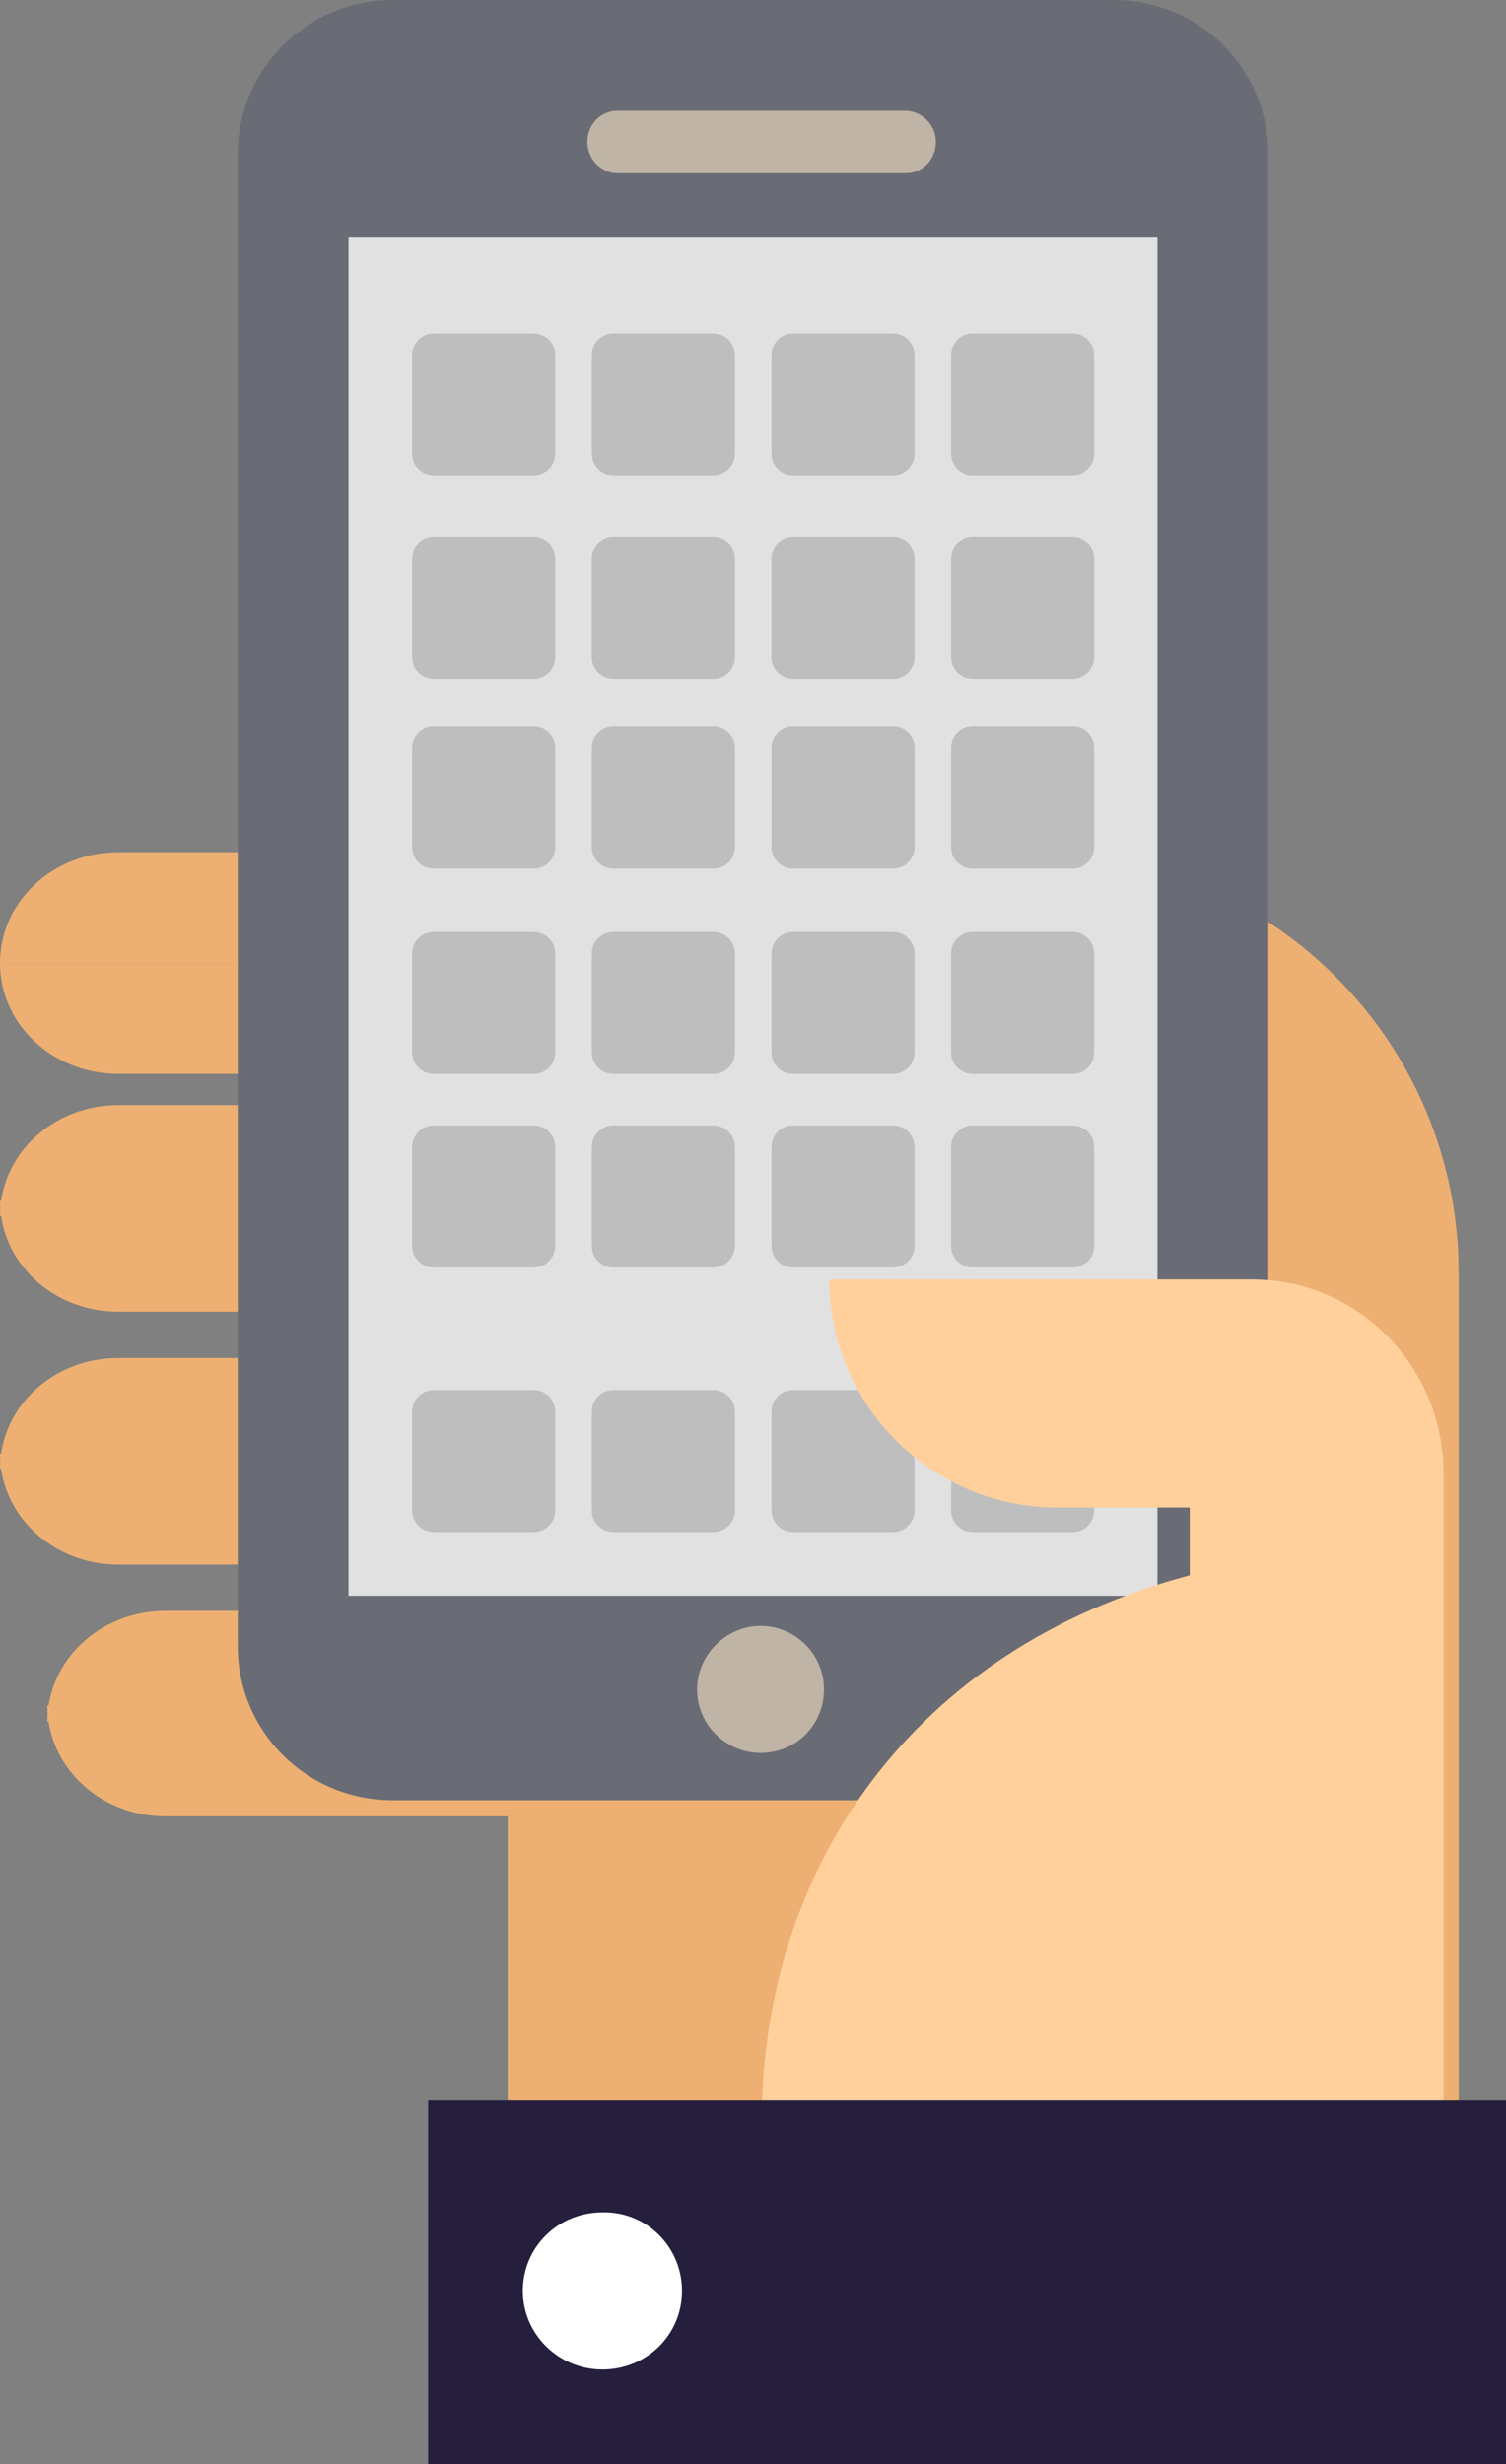 <?xml version="1.0" encoding="utf-8"?>
<!-- Generator: Adobe Illustrator 19.2.1, SVG Export Plug-In . SVG Version: 6.00 Build 0)  -->
<svg width="140px" height="229px" version="1.1" id="Layer_1" xmlns="http://www.w3.org/2000/svg" xmlns:xlink="http://www.w3.org/1999/xlink" x="0px" y="0px"
	 viewBox="0 0 140 229" style="enable-background:new 0 0 140 229;" xml:space="preserve">
<rect x="0" y="0" width="140" height="229" fill="#808080" stroke="none"/>
<style type="text/css">
	.st0{fill:#FFFFFF;}
	.st1{fill:#EDB072;}
	.st2{fill:#6A6C75;}
	.st3{fill:#E1E1E1;}
	.st4{fill:#BFB4A5;}
	.st5{fill:#BEBEBE;}
	.st6{fill:#FFD09C;}
	.st7{fill:#261E3D;}
</style>
<g>
	<path id="path-47" class="st0" d="M90.4,129.2h9.3c1.1,0,2,0.9,2,2v9.2c0,1.1-0.9,2-2,2h-9.3c-1.1,0-2-0.9-2-2v-9.2
		C88.4,130.1,89.3,129.2,90.4,129.2z"/>
</g>
<g>
	<path id="path-45" class="st0" d="M57,129.2h9.3c1.1,0,2,0.9,2,2v9.2c0,1.1-0.9,2-2,2H57c-1.1,0-2-0.9-2-2v-9.2
		C55,130.1,55.9,129.2,57,129.2z"/>
</g>
<g>
	<path id="path-43" class="st0" d="M40.3,129.2h9.3c1.1,0,2,0.9,2,2v9.2c0,1.1-0.9,2-2,2h-9.3c-1.1,0-2-0.9-2-2v-9.2
		C38.3,130.1,39.2,129.2,40.3,129.2z"/>
</g>
<g>
	<path id="path-41" class="st0" d="M73.7,129.2H83c1.1,0,2,0.9,2,2v9.2c0,1.1-0.9,2-2,2h-9.3c-1.1,0-2-0.9-2-2v-9.2
		C71.7,130.1,72.6,129.2,73.7,129.2z"/>
</g>
<g>
	<path id="path-39" class="st0" d="M90.4,104.6h9.3c1.1,0,2,0.9,2,2v9.2c0,1.1-0.9,2-2,2h-9.3c-1.1,0-2-0.9-2-2v-9.2
		C88.4,105.5,89.3,104.6,90.4,104.6z"/>
</g>
<g>
	<path id="path-37" class="st0" d="M57,104.6h9.3c1.1,0,2,0.9,2,2v9.2c0,1.1-0.9,2-2,2H57c-1.1,0-2-0.9-2-2v-9.2
		C55,105.5,55.9,104.6,57,104.6z"/>
</g>
<g>
	<path id="path-35" class="st0" d="M40.3,104.6h9.3c1.1,0,2,0.9,2,2v9.2c0,1.1-0.9,2-2,2h-9.3c-1.1,0-2-0.9-2-2v-9.2
		C38.3,105.5,39.2,104.6,40.3,104.6z"/>
</g>
<g>
	<path id="path-33" class="st0" d="M73.7,104.6H83c1.1,0,2,0.9,2,2v9.2c0,1.1-0.9,2-2,2h-9.3c-1.1,0-2-0.9-2-2v-9.2
		C71.7,105.5,72.6,104.6,73.7,104.6z"/>
</g>
<g>
	<path id="path-31" class="st0" d="M90.4,86.6h9.3c1.1,0,2,0.9,2,2v9.2c0,1.1-0.9,2-2,2h-9.3c-1.1,0-2-0.9-2-2v-9.2
		C88.4,87.5,89.3,86.6,90.4,86.6z"/>
</g>
<g>
	<path id="path-29" class="st0" d="M57,86.6h9.3c1.1,0,2,0.9,2,2v9.2c0,1.1-0.9,2-2,2H57c-1.1,0-2-0.9-2-2v-9.2
		C55,87.5,55.9,86.6,57,86.6z"/>
</g>
<g>
	<path id="path-27" class="st0" d="M40.3,86.6h9.3c1.1,0,2,0.9,2,2v9.2c0,1.1-0.9,2-2,2h-9.3c-1.1,0-2-0.9-2-2v-9.2
		C38.3,87.5,39.2,86.6,40.3,86.6z"/>
</g>
<g>
	<path id="path-25" class="st0" d="M73.7,86.6H83c1.1,0,2,0.9,2,2v9.2c0,1.1-0.9,2-2,2h-9.3c-1.1,0-2-0.9-2-2v-9.2
		C71.7,87.5,72.6,86.6,73.7,86.6z"/>
</g>
<g>
	<path id="path-23" class="st0" d="M90.4,31h9.3c1.1,0,2,0.9,2,2v9.2c0,1.1-0.9,2-2,2h-9.3c-1.1,0-2-0.9-2-2V33
		C88.4,31.9,89.3,31,90.4,31z"/>
</g>
<g>
	<path id="path-21" class="st0" d="M57,31h9.3c1.1,0,2,0.9,2,2v9.2c0,1.1-0.9,2-2,2H57c-1.1,0-2-0.9-2-2V33C55,31.9,55.9,31,57,31z"
		/>
</g>
<g>
	<path id="path-19" class="st0" d="M40.3,31h9.3c1.1,0,2,0.9,2,2v9.2c0,1.1-0.9,2-2,2h-9.3c-1.1,0-2-0.9-2-2V33
		C38.3,31.9,39.2,31,40.3,31z"/>
</g>
<g>
	<path id="path-17" class="st0" d="M73.7,31H83c1.1,0,2,0.9,2,2v9.2c0,1.1-0.9,2-2,2h-9.3c-1.1,0-2-0.9-2-2V33
		C71.7,31.9,72.6,31,73.7,31z"/>
</g>
<g>
	<path id="path-15" class="st0" d="M90.4,49.9h9.3c1.1,0,2,0.9,2,2v9.2c0,1.1-0.9,2-2,2h-9.3c-1.1,0-2-0.9-2-2v-9.2
		C88.4,50.8,89.3,49.9,90.4,49.9z"/>
</g>
<g>
	<path id="path-13" class="st0" d="M57,49.9h9.3c1.1,0,2,0.9,2,2v9.2c0,1.1-0.9,2-2,2H57c-1.1,0-2-0.9-2-2v-9.2
		C55,50.8,55.9,49.9,57,49.9z"/>
</g>
<g>
	<path id="path-11" class="st0" d="M40.3,49.9h9.3c1.1,0,2,0.9,2,2v9.2c0,1.1-0.9,2-2,2h-9.3c-1.1,0-2-0.9-2-2v-9.2
		C38.3,50.8,39.2,49.9,40.3,49.9z"/>
</g>
<g>
	<path id="path-9" class="st0" d="M73.7,49.9H83c1.1,0,2,0.9,2,2v9.2c0,1.1-0.9,2-2,2h-9.3c-1.1,0-2-0.9-2-2v-9.2
		C71.7,50.8,72.6,49.9,73.7,49.9z"/>
</g>
<g>
	<path id="path-7" class="st0" d="M90.4,67.5h9.3c1.1,0,2,0.9,2,2v9.2c0,1.1-0.9,2-2,2h-9.3c-1.1,0-2-0.9-2-2v-9.2
		C88.4,68.4,89.3,67.5,90.4,67.5z"/>
</g>
<g>
	<path id="path-5" class="st0" d="M57,67.5h9.3c1.1,0,2,0.9,2,2v9.2c0,1.1-0.9,2-2,2H57c-1.1,0-2-0.9-2-2v-9.2
		C55,68.4,55.9,67.5,57,67.5z"/>
</g>
<g>
	<path id="path-3" class="st0" d="M40.3,67.5h9.3c1.1,0,2,0.9,2,2v9.2c0,1.1-0.9,2-2,2h-9.3c-1.1,0-2-0.9-2-2v-9.2
		C38.3,68.4,39.2,67.5,40.3,67.5z"/>
</g>
<title>introHomeScreen</title>
<desc>Created with Sketch.</desc>
<g id="Main">
	<g id="New0IntroTutorial1" transform="translate(-118, -169)">
		<g id="introHomeScreen" transform="translate(118, 169)">
			<path id="Fill-24" class="st1" d="M96.4,79.3H47.2v121.8h88.4v-82.8C135.6,96.8,118.1,79.3,96.4,79.3"/>
			<path id="Fill-26" class="st1" d="M0,89.5L0,89.5c0,5.7,4.9,10.3,11,10.3h46.5V89.5H0z"/>
			<path id="Fill-28" class="st1" d="M0,89.5L0,89.5c0-5.7,4.9-10.3,11-10.3h46.5v10.3H0z"/>
			<path id="Fill-30" class="st1" d="M0,111.6L0,111.6c0,5.7,4.9,10.3,11,10.3h46.5v-10.3H0z"/>
			<path id="Fill-32" class="st1" d="M0,113L0,113c0-5.7,4.9-10.3,11-10.3h46.5V113H0z"/>
			<path id="Fill-34" class="st1" d="M0,135.1L0,135.1c0,5.7,4.9,10.3,11,10.3h46.5v-10.3H0z"/>
			<path id="Fill-36" class="st1" d="M0,136.5L0,136.5c0-5.7,4.9-10.3,11-10.3h46.5v10.3H0z"/>
			<path id="Fill-38" class="st1" d="M4.4,158.5L4.4,158.5c0,5.7,4.9,10.3,11,10.3h46.5v-10.3H4.4z"/>
			<path id="Fill-40" class="st1" d="M4.4,160L4.4,160c0-5.7,4.9-10.3,11-10.3h46.5V160H4.4z"/>
			<path id="Fill-42" class="st2" d="M117.9,14.3c0-7.9-6.4-14.3-14.4-14.3h-67c-7.9,0-14.4,6.4-14.4,14.3V153
				c0,7.9,6.4,14.3,14.4,14.3h67c7.9,0,14.4-6.4,14.4-14.3V14.3z"/>
			<polygon id="Fill-44" class="st3" points="107.6,148.3 32.4,148.3 32.4,22 107.6,22 			"/>
			<path id="Fill-46" class="st4" d="M84.1,10.3H57.4c-1.6,0-2.8,1.3-2.8,2.9s1.3,2.9,2.8,2.9h26.8c1.6,0,2.8-1.3,2.8-2.9
				S85.7,10.3,84.1,10.3"/>
			<path id="Fill-47" class="st4" d="M70.7,162.9L70.7,162.9c-3.2,0-5.9-2.6-5.9-5.9c0-3.2,2.7-5.9,5.9-5.9s5.9,2.6,5.9,5.9
				C76.6,160.3,74,162.9,70.7,162.9"/>
			<g id="Group-3" transform="translate(38.316, 30.827)">
				<g id="Group" transform="translate(0, 36.699)">
					<g id="Group-2" transform="translate(33.404, 0)">
						<g id="Rectangle-248">
							<path id="path-1_1_" class="st5" d="M2,0h9.3c1.1,0,2,0.9,2,2v9.2c0,1.1-0.9,2-2,2H2c-1.1,0-2-0.9-2-2V2C0,0.9,0.9,0,2,0z"/>
						</g>
					</g>
					<g id="Rectangle-248_1_">
						<path id="path-3_1_" class="st5" d="M2,0h9.3c1.1,0,2,0.9,2,2v9.2c0,1.1-0.9,2-2,2H2c-1.1,0-2-0.9-2-2V2C0,0.9,0.9,0,2,0z"/>
					</g>
					<g id="Rectangle-248_2_">
						<path id="path-5_1_" class="st5" d="M18.7,0H28c1.1,0,2,0.9,2,2v9.2c0,1.1-0.9,2-2,2h-9.3c-1.1,0-2-0.9-2-2V2
							C16.7,0.9,17.6,0,18.7,0z"/>
					</g>
					<g id="Rectangle-248_3_">
						<path id="path-7_1_" class="st5" d="M52.1,0h9.3c1.1,0,2,0.9,2,2v9.2c0,1.1-0.9,2-2,2h-9.3c-1.1,0-2-0.9-2-2V2
							C50.1,0.9,51,0,52.1,0z"/>
					</g>
				</g>
				<g id="Group_1_" transform="translate(0, 19.083)">
					<g id="Rectangle-248_4_">
						<path id="path-9_1_" class="st5" d="M35.4,0h9.3c1.1,0,2,0.9,2,2v9.2c0,1.1-0.9,2-2,2h-9.3c-1.1,0-2-0.9-2-2V2
							C33.4,0.9,34.3,0,35.4,0z"/>
					</g>
					<g id="Rectangle-248_5_">
						<path id="path-11_1_" class="st5" d="M2,0h9.3c1.1,0,2,0.9,2,2v9.2c0,1.1-0.9,2-2,2H2c-1.1,0-2-0.9-2-2V2C0,0.9,0.9,0,2,0z"/>
					</g>
					<g id="Rectangle-248_6_">
						<path id="path-13_1_" class="st5" d="M18.7,0H28c1.1,0,2,0.9,2,2v9.2c0,1.1-0.9,2-2,2h-9.3c-1.1,0-2-0.9-2-2V2
							C16.7,0.9,17.6,0,18.7,0z"/>
					</g>
					<g id="Rectangle-248_7_">
						<path id="path-15_1_" class="st5" d="M52.1,0h9.3c1.1,0,2,0.9,2,2v9.2c0,1.1-0.9,2-2,2h-9.3c-1.1,0-2-0.9-2-2V2
							C50.1,0.9,51,0,52.1,0z"/>
					</g>
				</g>
				<g id="Group_2_" transform="translate(0, 0.183)">
					<g id="Rectangle-248_8_">
						<path id="path-17_1_" class="st5" d="M35.4,0h9.3c1.1,0,2,0.9,2,2v9.2c0,1.1-0.9,2-2,2h-9.3c-1.1,0-2-0.9-2-2V2
							C33.4,0.9,34.3,0,35.4,0z"/>
					</g>
					<g id="Rectangle-248_9_">
						<path id="path-19_1_" class="st5" d="M2,0h9.3c1.1,0,2,0.9,2,2v9.2c0,1.1-0.9,2-2,2H2c-1.1,0-2-0.9-2-2V2C0,0.9,0.9,0,2,0z"/>
					</g>
					<g id="Rectangle-248_10_">
						<path id="path-21_1_" class="st5" d="M18.7,0H28c1.1,0,2,0.9,2,2v9.2c0,1.1-0.9,2-2,2h-9.3c-1.1,0-2-0.9-2-2V2
							C16.7,0.9,17.6,0,18.7,0z"/>
					</g>
					<g id="Rectangle-248_11_">
						<path id="path-23_1_" class="st5" d="M52.1,0h9.3c1.1,0,2,0.9,2,2v9.2c0,1.1-0.9,2-2,2h-9.3c-1.1,0-2-0.9-2-2V2
							C50.1,0.9,51,0,52.1,0z"/>
					</g>
				</g>
				<g id="Group_3_" transform="translate(0, 55.782)">
					<g id="Rectangle-248_12_">
						<path id="path-25_1_" class="st5" d="M35.4,0h9.3c1.1,0,2,0.9,2,2v9.2c0,1.1-0.9,2-2,2h-9.3c-1.1,0-2-0.9-2-2V2
							C33.4,0.9,34.3,0,35.4,0z"/>
					</g>
					<g id="Rectangle-248_13_">
						<path id="path-27_1_" class="st5" d="M2,0h9.3c1.1,0,2,0.9,2,2v9.2c0,1.1-0.9,2-2,2H2c-1.1,0-2-0.9-2-2V2C0,0.9,0.9,0,2,0z"/>
					</g>
					<g id="Rectangle-248_14_">
						<path id="path-29_1_" class="st5" d="M18.7,0H28c1.1,0,2,0.9,2,2v9.2c0,1.1-0.9,2-2,2h-9.3c-1.1,0-2-0.9-2-2V2
							C16.7,0.9,17.6,0,18.7,0z"/>
					</g>
					<g id="Rectangle-248_15_">
						<path id="path-31_1_" class="st5" d="M52.1,0h9.3c1.1,0,2,0.9,2,2v9.2c0,1.1-0.9,2-2,2h-9.3c-1.1,0-2-0.9-2-2V2
							C50.1,0.9,51,0,52.1,0z"/>
					</g>
				</g>
				<g id="Group_4_" transform="translate(0, 73.764)">
					<g id="Rectangle-248_16_">
						<path id="path-33_1_" class="st5" d="M35.4,0h9.3c1.1,0,2,0.9,2,2v9.2c0,1.1-0.9,2-2,2h-9.3c-1.1,0-2-0.9-2-2V2
							C33.4,0.9,34.3,0,35.4,0z"/>
					</g>
					<g id="Rectangle-248_17_">
						<path id="path-35_1_" class="st5" d="M2,0h9.3c1.1,0,2,0.9,2,2v9.2c0,1.1-0.9,2-2,2H2c-1.1,0-2-0.9-2-2V2C0,0.9,0.9,0,2,0z"/>
					</g>
					<g id="Rectangle-248_18_">
						<path id="path-37_1_" class="st5" d="M18.7,0H28c1.1,0,2,0.9,2,2v9.2c0,1.1-0.9,2-2,2h-9.3c-1.1,0-2-0.9-2-2V2
							C16.7,0.9,17.6,0,18.7,0z"/>
					</g>
					<g id="Rectangle-248_19_">
						<path id="path-39_1_" class="st5" d="M52.1,0h9.3c1.1,0,2,0.9,2,2v9.2c0,1.1-0.9,2-2,2h-9.3c-1.1,0-2-0.9-2-2V2
							C50.1,0.9,51,0,52.1,0z"/>
					</g>
				</g>
				<g id="Group_5_" transform="translate(0, 98.353)">
					<g id="Rectangle-248_20_">
						<path id="path-41_1_" class="st5" d="M35.4,0h9.3c1.1,0,2,0.9,2,2v9.2c0,1.1-0.9,2-2,2h-9.3c-1.1,0-2-0.9-2-2V2
							C33.4,0.9,34.3,0,35.4,0z"/>
					</g>
					<g id="Rectangle-248_21_">
						<path id="path-43_1_" class="st5" d="M2,0h9.3c1.1,0,2,0.9,2,2v9.2c0,1.1-0.9,2-2,2H2c-1.1,0-2-0.9-2-2V2C0,0.9,0.9,0,2,0z"/>
					</g>
					<g id="Rectangle-248_22_">
						<path id="path-45_1_" class="st5" d="M18.7,0H28c1.1,0,2,0.9,2,2v9.2c0,1.1-0.9,2-2,2h-9.3c-1.1,0-2-0.9-2-2V2
							C16.7,0.9,17.6,0,18.7,0z"/>
					</g>
					<g id="Rectangle-248_23_">
						<path id="path-47_1_" class="st5" d="M52.1,0h9.3c1.1,0,2,0.9,2,2v9.2c0,1.1-0.9,2-2,2h-9.3c-1.1,0-2-0.9-2-2V2
							C50.1,0.9,51,0,52.1,0z"/>
					</g>
				</g>
			</g>
			<path id="Fill-48" class="st6" d="M116.4,118.9h-1.3h-38c0,11.7,9.5,21.2,21.2,21.2h12.3v6.3c-25.7,6.8-39.8,27.1-39.8,51v3.8
				h63.4v-40.9v-16.3v-3.8v-3.4C134.1,126.9,126.2,118.9,116.4,118.9"/>
			<polygon id="Fill-49" class="st7" points="140,229 39.8,229 39.8,195.2 140,195.2 			"/>
			<path id="Fill-50" class="st0" d="M63.4,212.9c0,4.1-3.3,7.3-7.4,7.3c-4.1,0-7.4-3.3-7.4-7.3c0-4.1,3.3-7.3,7.4-7.3
				C60.1,205.5,63.4,208.8,63.4,212.9"/>
		</g>
	</g>
</g>
</svg>
